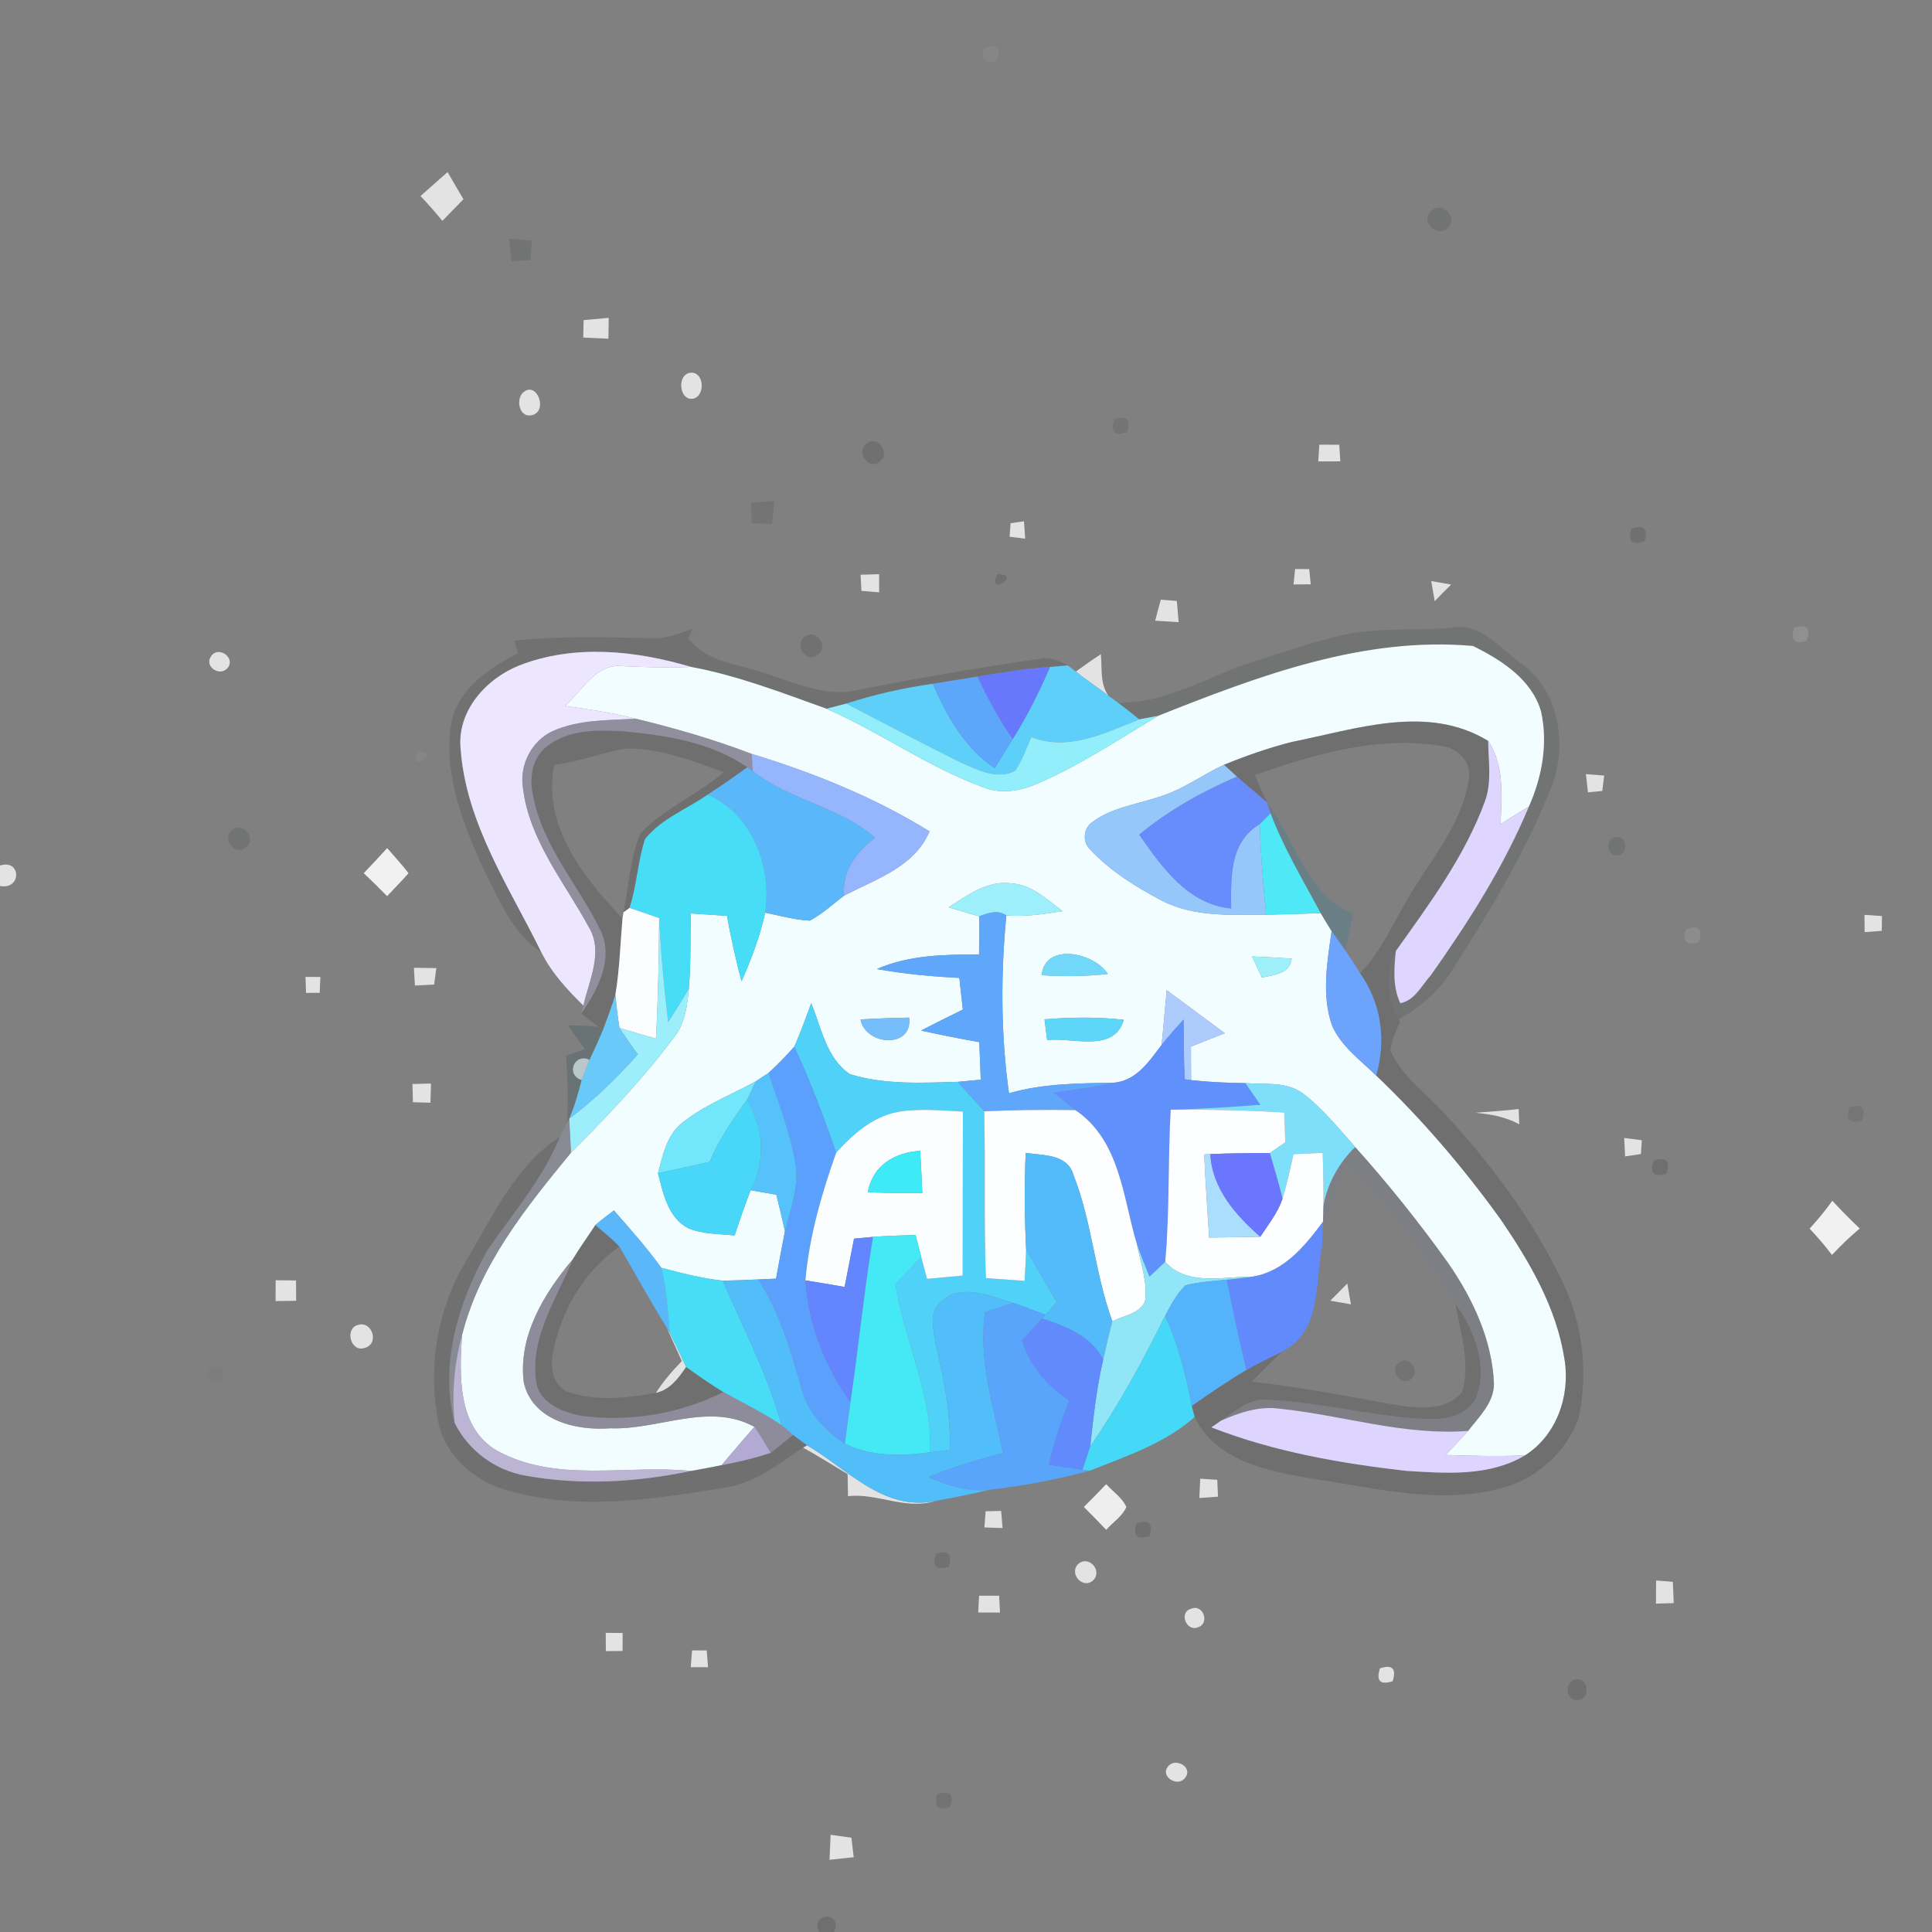 <?xml version="1.0" encoding="UTF-8" ?>
<!DOCTYPE svg PUBLIC "-//W3C//DTD SVG 1.1//EN" "http://www.w3.org/Graphics/SVG/1.1/DTD/svg11.dtd">
<svg width="250pt" height="250pt" viewBox="0 0 250 250" version="1.1" xmlns="http://www.w3.org/2000/svg">
<rect x="0" y="0" width="250" height="250" fill="#808080" stroke="none"/>
<g id="#8a8a8a8c">
<path fill="#8a8a8a" opacity="0.55" d=" M 127.37 6.18 C 129.00 5.65 129.55 6.21 129.03 7.85 C 127.41 8.38 126.86 7.82 127.37 6.18 Z" />
</g>
<g id="#eaeaeaed">
<path fill="#eaeaea" opacity="0.93" d=" M 54.41 25.37 C 55.58 24.34 56.74 23.29 57.92 22.27 C 58.59 23.44 59.29 24.61 59.97 25.78 C 59.06 26.71 58.15 27.64 57.24 28.58 C 56.34 27.48 55.40 26.40 54.41 25.37 Z" />
<path fill="#eaeaea" opacity="0.93" d=" M 75.52 41.42 C 76.60 41.33 77.68 41.23 78.77 41.13 C 78.76 41.81 78.74 43.16 78.73 43.83 C 77.64 43.78 76.56 43.73 75.47 43.68 C 75.48 43.11 75.51 41.99 75.52 41.42 Z" />
<path fill="#eaeaea" opacity="0.93" d=" M 89.13 48.27 C 91.02 47.80 91.39 50.99 89.83 51.56 C 87.98 52.05 87.52 48.75 89.13 48.27 Z" />
<path fill="#eaeaea" opacity="0.93" d=" M 67.55 50.94 C 69.34 49.00 71.02 53.11 68.89 53.71 C 67.30 54.15 66.74 51.95 67.55 50.94 Z" />
<path fill="#eaeaea" opacity="0.93" d=" M 170.72 57.54 C 171.58 57.55 172.44 57.55 173.30 57.55 C 173.33 58.09 173.40 59.16 173.44 59.70 C 172.49 59.70 171.53 59.71 170.58 59.71 C 170.62 59.17 170.68 58.09 170.72 57.54 Z" />
<path fill="#eaeaea" opacity="0.93" d=" M 130.77 67.70 C 131.20 67.64 132.07 67.52 132.50 67.46 C 132.54 68.02 132.62 69.15 132.66 69.71 C 132.15 69.65 131.14 69.52 130.64 69.45 C 130.67 69.01 130.74 68.14 130.77 67.70 Z" />
<path fill="#eaeaea" opacity="0.93" d=" M 167.59 73.63 C 168.04 73.63 168.95 73.64 169.41 73.64 C 169.46 74.13 169.56 75.12 169.61 75.61 C 169.05 75.61 167.94 75.62 167.38 75.63 C 167.43 75.13 167.54 74.13 167.59 73.63 Z" />
<path fill="#eaeaea" opacity="0.93" d=" M 111.36 74.37 C 111.96 74.36 113.16 74.32 113.76 74.30 C 113.76 74.89 113.76 76.06 113.76 76.65 C 113.18 76.60 112.04 76.51 111.47 76.46 C 111.45 75.94 111.39 74.90 111.36 74.37 Z" />
<path fill="#eaeaea" opacity="0.93" d=" M 185.20 75.19 C 185.84 75.30 187.13 75.53 187.78 75.64 C 187.06 76.34 186.35 77.06 185.65 77.79 C 185.53 77.14 185.31 75.84 185.20 75.19 Z" />
<path fill="#eaeaea" opacity="0.93" d=" M 150.21 77.60 C 150.73 77.64 151.76 77.72 152.28 77.76 C 152.36 78.68 152.44 79.59 152.52 80.51 C 151.50 80.45 150.49 80.39 149.48 80.32 C 149.71 79.41 149.96 78.50 150.21 77.60 Z" />
<path fill="#eaeaea" opacity="0.93" d=" M 27.32 84.91 C 28.19 83.54 30.48 85.04 29.50 86.37 C 28.56 87.67 26.34 86.30 27.32 84.91 Z" />
<path fill="#eaeaea" opacity="0.93" d=" M 139.21 86.90 C 140.28 86.13 141.35 85.37 142.45 84.65 C 142.64 86.45 142.30 88.45 143.43 90.02 C 142.04 88.96 140.58 87.99 139.21 86.90 Z" />
<path fill="#eaeaea" opacity="0.93" d=" M 205.22 100.17 C 205.81 100.21 206.99 100.31 207.58 100.36 C 207.52 100.86 207.39 101.85 207.33 102.35 C 206.87 102.40 205.95 102.48 205.48 102.53 C 205.42 101.94 205.29 100.76 205.22 100.17 Z" />
<path fill="#eaeaea" opacity="0.93" d=" M 0.00 112.00 C 2.76 111.11 2.82 115.19 0.00 114.65 L 0.00 112.00 Z" />
<path fill="#eaeaea" opacity="0.93" d=" M 241.26 118.38 C 241.83 118.42 242.96 118.50 243.53 118.54 C 243.52 119.02 243.51 119.97 243.50 120.45 C 242.95 120.49 241.84 120.57 241.28 120.62 C 241.28 120.06 241.27 118.94 241.26 118.38 Z" />
<path fill="#eaeaea" opacity="0.93" d=" M 53.56 125.23 C 54.53 125.24 55.49 125.25 56.46 125.27 C 56.39 125.80 56.25 126.86 56.18 127.40 C 55.35 127.44 54.52 127.48 53.69 127.53 C 53.65 126.96 53.59 125.80 53.56 125.23 Z" />
<path fill="#eaeaea" opacity="0.93" d=" M 39.53 126.41 C 40.01 126.41 40.97 126.41 41.46 126.42 C 41.44 126.93 41.39 127.95 41.37 128.47 C 40.93 128.47 40.05 128.47 39.60 128.48 C 39.58 127.96 39.54 126.92 39.53 126.41 Z" />
<path fill="#eaeaea" opacity="0.93" d=" M 53.37 140.27 C 53.97 140.25 55.17 140.22 55.77 140.21 C 55.75 140.83 55.71 142.07 55.70 142.69 C 55.13 142.67 54.00 142.65 53.43 142.63 C 53.42 142.04 53.39 140.86 53.37 140.27 Z" />
<path fill="#eaeaea" opacity="0.93" d=" M 190.91 143.99 C 192.78 143.85 194.65 143.72 196.52 143.51 C 196.54 144.00 196.57 144.99 196.59 145.49 C 194.84 144.51 192.88 144.18 190.91 143.99 Z" />
<path fill="#eaeaea" opacity="0.93" d=" M 210.17 147.25 C 210.74 147.32 211.88 147.48 212.45 147.55 C 212.42 148.00 212.37 148.88 212.34 149.33 C 211.83 149.41 210.80 149.56 210.29 149.64 C 210.26 149.04 210.20 147.85 210.17 147.25 Z" />
<path fill="#eaeaea" opacity="0.93" d=" M 35.67 165.66 C 36.55 165.67 37.43 165.68 38.31 165.69 C 38.31 166.57 38.32 167.44 38.32 168.32 C 37.43 168.33 36.55 168.34 35.66 168.36 C 35.67 167.46 35.67 166.56 35.67 165.66 Z" />
<path fill="#eaeaea" opacity="0.93" d=" M 172.14 168.31 C 172.88 167.57 173.61 166.83 174.34 166.09 C 174.46 166.76 174.69 168.11 174.81 168.78 C 174.14 168.66 172.81 168.42 172.14 168.31 Z" />
<path fill="#eaeaea" opacity="0.93" d=" M 46.30 171.45 C 48.21 170.85 49.14 173.98 47.13 174.44 C 45.35 174.98 44.59 171.91 46.30 171.45 Z" />
<path fill="#eaeaea" opacity="0.93" d=" M 86.27 171.79 L 86.66 172.46 C 87.40 173.92 88.10 175.40 88.79 176.88 C 87.80 178.33 86.71 179.83 84.88 180.24 C 85.83 178.74 86.99 177.40 88.23 176.12 C 87.57 174.68 86.93 173.23 86.27 171.79 Z" />
<path fill="#eaeaea" opacity="0.93" d=" M 104.43 187.02 C 109.66 190.07 114.35 195.64 121.07 194.22 C 117.19 195.45 113.59 193.18 109.73 193.60 C 109.72 192.89 109.69 191.46 109.68 190.75 C 107.76 189.60 105.86 188.41 103.92 187.32 L 104.43 187.02 Z" />
<path fill="#eaeaea" opacity="0.93" d=" M 155.31 191.34 C 155.86 191.38 156.96 191.45 157.51 191.49 C 157.53 192.03 157.58 193.13 157.61 193.67 C 157.00 193.71 155.79 193.79 155.19 193.84 C 155.22 193.21 155.28 191.97 155.31 191.34 Z" />
<path fill="#eaeaea" opacity="0.93" d=" M 127.54 195.56 C 128.04 195.54 129.05 195.52 129.55 195.51 C 129.60 196.06 129.69 197.17 129.73 197.73 C 129.14 197.71 127.96 197.67 127.38 197.65 C 127.42 197.13 127.50 196.08 127.54 195.56 Z" />
<path fill="#eaeaea" opacity="0.93" d=" M 139.49 202.41 C 140.80 201.16 142.71 203.19 141.48 204.47 C 140.17 205.73 138.28 203.66 139.49 202.41 Z" />
<path fill="#eaeaea" opacity="0.93" d=" M 214.30 204.51 C 214.84 204.55 215.93 204.65 216.47 204.69 C 216.50 205.61 216.54 206.52 216.58 207.44 C 216.00 207.46 214.85 207.49 214.28 207.51 C 214.28 206.51 214.29 205.51 214.30 204.51 Z" />
<path fill="#eaeaea" opacity="0.93" d=" M 126.69 206.49 C 127.56 206.49 128.42 206.49 129.29 206.49 C 129.32 207.03 129.37 208.12 129.40 208.66 C 128.46 208.66 127.52 208.66 126.58 208.66 C 126.61 208.12 126.66 207.03 126.69 206.49 Z" />
<path fill="#eaeaea" opacity="0.93" d=" M 154.14 208.17 C 155.69 207.51 156.59 210.08 155.02 210.57 C 153.50 211.20 152.49 208.59 154.14 208.17 Z" />
<path fill="#eaeaea" opacity="0.93" d=" M 78.38 211.29 C 78.93 211.29 80.02 211.30 80.57 211.31 C 80.57 211.89 80.57 213.05 80.56 213.63 C 80.02 213.64 78.94 213.65 78.40 213.66 C 78.40 213.07 78.38 211.88 78.38 211.29 Z" />
<path fill="#eaeaea" opacity="0.93" d=" M 89.55 213.56 C 90.02 213.57 90.97 213.57 91.45 213.57 C 91.49 214.11 91.57 215.19 91.62 215.73 C 91.06 215.73 89.94 215.73 89.38 215.73 C 89.42 215.19 89.51 214.10 89.55 213.56 Z" />
<path fill="#eaeaea" opacity="0.93" d=" M 178.57 215.88 C 180.17 215.36 180.72 215.92 180.21 217.55 C 178.59 218.07 178.04 217.51 178.57 215.88 Z" />
<path fill="#eaeaea" opacity="0.93" d=" M 151.15 228.57 C 152.07 227.38 154.44 228.66 153.36 230.04 C 152.45 231.34 150.05 229.91 151.15 228.57 Z" />
<path fill="#eaeaea" opacity="0.93" d=" M 107.48 237.42 C 108.38 237.54 109.27 237.67 110.17 237.80 C 110.27 238.64 110.37 239.48 110.47 240.32 C 109.42 240.43 108.38 240.55 107.34 240.66 C 107.38 239.57 107.43 238.49 107.48 237.42 Z" />
</g>
<g id="#5e636364">
<path fill="#5e6363" opacity="0.39" d=" M 185.18 27.34 C 186.49 25.88 188.82 28.13 187.36 29.46 C 186.04 30.89 183.69 28.69 185.18 27.34 Z" />
<path fill="#5e6363" opacity="0.39" d=" M 65.89 30.87 C 66.62 30.94 68.08 31.09 68.81 31.16 C 68.78 31.79 68.70 33.04 68.66 33.66 C 68.04 33.70 66.81 33.77 66.20 33.80 C 66.12 33.07 65.97 31.60 65.89 30.87 Z" />
<path fill="#5e6363" opacity="0.39" d=" M 187.74 81.24 C 191.58 80.46 194.20 83.99 197.00 85.97 C 201.81 89.56 202.81 96.30 200.82 101.68 C 197.47 110.18 192.70 118.03 187.81 125.71 C 186.14 128.34 183.70 130.38 181.01 131.92 C 179.40 129.20 179.26 125.91 180.62 123.06 C 180.39 125.31 180.20 127.70 181.20 129.81 C 183.07 129.47 183.98 127.48 185.16 126.18 C 190.02 119.31 194.59 112.15 197.84 104.36 C 199.54 100.53 200.33 96.21 199.41 92.07 C 198.21 87.90 194.26 85.40 190.60 83.59 C 176.44 82.32 162.82 87.48 149.89 92.62 C 149.27 92.74 148.03 92.97 147.41 93.09 C 146.52 92.35 145.61 91.63 144.69 90.94 C 151.11 91.01 156.56 87.34 162.50 85.52 C 165.98 84.43 169.44 83.21 172.99 82.35 C 177.81 81.10 182.83 81.64 187.74 81.24 Z" />
<path fill="#5e6363" opacity="0.39" d=" M 30.11 107.36 C 31.55 106.24 33.30 108.69 31.76 109.68 C 30.31 110.86 28.58 108.35 30.11 107.36 Z" />
<path fill="#5e6363" opacity="0.39" d=" M 209.21 108.32 C 210.69 108.27 210.68 110.74 209.21 110.69 C 207.75 110.73 207.75 108.28 209.21 108.32 Z" />
</g>
<g id="#61616162">
<path fill="#616161" opacity="0.38" d=" M 144.19 54.26 C 145.82 53.74 146.37 54.29 145.85 55.92 C 144.22 56.44 143.66 55.89 144.19 54.26 Z" />
</g>
<g id="#2c2c2c2d">
<path fill="#2c2c2c" opacity="0.18" d=" M 112.17 57.38 C 113.63 56.21 115.27 58.75 113.80 59.75 C 112.34 60.92 110.68 58.37 112.17 57.38 Z" />
</g>
<g id="#62626263">
<path fill="#626262" opacity="0.39" d=" M 97.17 65.07 C 97.93 64.99 99.45 64.85 100.21 64.78 C 100.13 65.53 99.97 67.05 99.89 67.80 C 99.24 67.78 97.95 67.73 97.30 67.70 C 97.27 67.04 97.20 65.73 97.17 65.07 Z" />
</g>
<g id="#4949494b">
<path fill="#494949" opacity="0.29" d=" M 211.12 68.41 C 212.74 67.89 213.29 68.44 212.78 70.06 C 211.14 70.59 210.59 70.03 211.12 68.41 Z" />
</g>
<g id="#4949494a">
<path fill="#494949" opacity="0.29" d=" M 129.08 74.27 C 132.43 74.42 127.52 77.24 129.08 74.27 Z" />
</g>
<g id="#5758595a">
<path fill="#575859" opacity="0.35" d=" M 84.05 82.58 C 86.01 82.72 87.85 82.03 89.64 81.32 C 89.49 81.66 89.18 82.33 89.03 82.67 L 89.60 83.18 C 91.91 85.73 95.51 85.92 98.56 86.99 C 102.52 88.13 106.48 90.25 110.71 89.34 C 118.54 87.79 126.40 86.41 134.31 85.29 C 135.69 84.92 136.99 85.45 138.18 86.11 C 137.60 86.16 136.44 86.25 135.86 86.30 C 132.71 86.51 129.59 87.02 126.48 87.55 C 124.56 87.87 122.63 88.17 120.70 88.48 C 116.91 89.02 113.17 89.86 109.52 91.04 C 108.88 91.21 107.59 91.55 106.95 91.71 C 101.20 89.65 95.46 87.42 89.43 86.30 C 82.26 84.17 74.37 83.33 67.24 86.09 C 62.89 87.81 59.08 92.03 59.61 96.97 C 60.32 106.58 65.89 114.76 70.02 123.17 C 66.38 120.86 64.73 116.69 62.83 113.02 C 59.99 106.82 57.15 99.99 58.50 93.04 C 59.61 88.85 63.48 86.40 67.07 84.49 C 66.93 84.10 66.66 83.31 66.52 82.91 C 72.34 82.28 78.20 82.43 84.05 82.58 Z" />
</g>
<g id="#7e7e7e80">
<path fill="#7e7e7e" opacity="0.50" d=" M 89.64 81.32 L 90.35 81.77 C 90.16 82.13 89.79 82.83 89.60 83.18 L 89.03 82.67 C 89.18 82.33 89.49 81.66 89.64 81.32 Z" />
</g>
<g id="#9a9a9a9c">
<path fill="#9a9a9a" opacity="0.61" d=" M 232.17 81.23 C 233.79 80.71 234.34 81.26 233.82 82.90 C 232.20 83.43 231.64 82.87 232.17 81.23 Z" />
</g>
<g id="#2d2d2d2e">
<path fill="#2d2d2d" opacity="0.18" d=" M 104.17 82.40 C 105.62 81.23 107.31 83.75 105.80 84.74 C 104.35 85.91 102.66 83.39 104.17 82.40 Z" />
</g>
<g id="#f2fdffff">
<path fill="#f2fdff" opacity="1.00" d=" M 149.89 92.62 C 162.82 87.48 176.44 82.32 190.60 83.59 C 194.26 85.40 198.21 87.90 199.41 92.07 C 200.33 96.21 199.54 100.53 197.84 104.36 C 196.61 105.11 195.39 105.87 194.17 106.64 C 194.31 103.00 194.69 99.06 192.57 95.87 C 184.67 91.06 175.47 94.36 167.18 96.00 C 164.18 96.76 161.25 97.79 158.38 98.96 C 155.51 100.29 152.93 102.27 149.86 103.15 C 146.97 104.12 143.77 104.51 141.30 106.41 C 140.19 107.17 140.04 108.98 141.04 109.90 C 143.66 112.72 147.00 114.79 150.40 116.57 C 154.53 118.69 159.32 118.37 163.83 118.37 C 166.19 118.32 168.55 118.24 170.90 118.16 C 171.36 118.94 171.82 119.71 172.31 120.48 C 171.74 124.50 170.99 128.76 172.37 132.71 C 173.55 135.39 176.02 137.17 178.07 139.17 C 184.03 144.85 189.41 151.15 194.22 157.84 C 197.96 163.32 201.44 169.28 202.45 175.93 C 203.21 180.59 201.43 185.74 197.34 188.32 C 193.92 188.48 190.50 188.38 187.08 188.27 C 188.05 187.24 189.02 186.21 189.97 185.16 C 191.36 183.36 193.29 181.54 193.32 179.10 C 193.10 173.41 190.59 168.08 187.40 163.45 C 183.66 158.23 179.66 153.21 175.36 148.43 C 173.22 146.03 171.19 143.47 168.62 141.51 C 166.49 139.91 163.64 140.35 161.15 140.16 C 158.80 140.12 156.46 140.03 154.13 139.77 C 154.11 138.33 154.11 136.88 154.11 135.43 C 155.57 134.86 157.03 134.28 158.50 133.70 C 155.99 131.84 153.48 129.98 150.97 128.13 C 150.74 130.49 150.56 132.85 150.31 135.21 C 148.73 137.31 147.06 139.83 144.19 140.10 C 139.62 140.19 134.99 140.18 130.56 141.47 C 129.50 133.85 129.48 126.11 130.22 118.46 C 132.67 118.66 135.10 118.27 137.51 117.90 C 135.49 116.41 133.49 114.45 130.84 114.30 C 127.78 113.90 125.19 115.85 122.76 117.40 C 124.07 117.80 125.39 118.21 126.72 118.57 C 126.71 120.22 126.70 121.86 126.69 123.51 C 122.22 123.51 117.64 123.57 113.47 125.39 C 116.99 126.03 120.56 126.36 124.14 126.54 C 124.29 127.90 124.44 129.27 124.59 130.64 C 122.77 131.52 120.97 132.44 119.18 133.35 C 121.68 133.91 124.19 134.40 126.72 134.85 C 126.78 136.47 126.84 138.09 126.91 139.71 C 126.16 139.78 124.67 139.92 123.93 139.99 C 119.28 140.12 114.45 140.39 109.97 138.99 C 106.94 136.96 106.28 132.98 104.97 129.81 C 104.28 131.71 103.59 133.60 102.78 135.44 C 101.73 136.63 100.62 137.77 99.45 138.84 C 99.03 139.12 98.19 139.66 97.77 139.94 C 94.59 141.69 91.12 143.00 88.27 145.30 C 86.28 146.87 85.77 149.49 85.14 151.81 C 85.82 154.40 86.42 157.55 89.04 158.92 C 90.93 159.72 93.04 159.65 95.06 159.87 C 95.71 157.90 96.39 155.95 97.13 154.01 C 98.24 154.21 99.35 154.40 100.46 154.60 C 100.84 156.17 101.23 157.74 101.57 159.33 C 101.17 161.37 100.79 163.41 100.42 165.46 C 99.84 165.49 98.69 165.54 98.11 165.56 C 96.58 165.63 95.06 165.69 93.53 165.72 C 90.83 165.43 88.19 164.74 85.57 164.05 C 83.70 161.44 81.54 159.05 79.44 156.63 C 78.62 157.25 77.81 157.86 77.03 158.53 C 76.07 160.01 75.02 161.44 74.11 162.96 C 70.39 167.37 67.01 172.92 67.78 178.91 C 68.91 183.85 74.61 185.16 78.98 184.82 C 85.20 185.07 91.70 181.40 97.62 184.63 C 96.20 186.27 94.78 187.91 93.38 189.57 C 93.83 189.48 94.73 189.31 95.18 189.22 C 93.26 189.62 91.34 190.01 89.42 190.34 C 81.10 189.49 71.99 191.95 64.32 187.72 C 59.16 184.73 59.45 177.96 59.78 172.80 C 62.06 163.69 68.05 156.26 73.89 149.16 C 78.58 144.44 83.21 139.61 87.19 134.26 C 88.65 132.48 88.93 130.15 89.13 127.95 C 89.42 124.71 89.32 121.45 89.39 118.20 C 90.95 118.30 92.51 118.41 94.07 118.51 C 94.59 121.36 95.21 124.19 95.95 126.99 C 97.23 124.12 98.33 121.16 99.02 118.10 C 100.93 118.49 102.83 119.03 104.79 119.13 C 106.42 118.28 107.76 116.99 109.23 115.90 C 113.32 113.74 118.32 112.22 120.28 107.58 C 113.13 103.16 105.31 100.01 97.29 97.56 C 92.40 95.69 87.36 94.23 82.27 93.00 C 79.25 92.25 76.17 91.76 73.09 91.35 C 75.30 89.46 77.06 85.88 80.39 86.19 C 83.40 86.34 86.41 86.41 89.43 86.30 C 95.46 87.42 101.20 89.65 106.95 91.71 C 113.85 94.74 120.05 99.22 127.14 101.84 C 129.46 102.79 132.03 102.38 134.26 101.39 C 139.77 99.03 144.75 95.66 149.89 92.62 M 134.79 126.19 C 137.64 126.38 140.51 126.34 143.35 126.03 C 141.56 123.22 135.22 121.92 134.79 126.19 M 162.01 123.76 C 162.33 124.45 162.97 125.81 163.29 126.50 C 164.88 126.12 166.88 126.07 167.15 124.04 C 165.44 123.92 163.73 123.84 162.01 123.76 M 111.35 131.91 C 111.98 135.32 118.15 135.75 117.64 131.68 C 115.54 131.71 113.45 131.80 111.35 131.91 M 135.16 131.90 C 135.25 132.57 135.42 133.91 135.50 134.59 C 138.83 134.20 144.15 136.29 145.42 131.96 C 142.01 131.58 138.58 131.62 135.16 131.90 Z" />
</g>
<g id="#ece7ffff">
<path fill="#ece7ff" opacity="1.00" d=" M 67.24 86.09 C 74.37 83.33 82.26 84.17 89.43 86.30 C 86.41 86.41 83.40 86.34 80.39 86.19 C 77.06 85.88 75.30 89.46 73.09 91.35 C 76.17 91.76 79.25 92.25 82.27 93.00 C 78.68 93.22 74.90 93.09 71.55 94.59 C 68.79 95.84 67.19 98.99 67.67 101.97 C 68.49 108.76 73.03 114.14 76.18 119.95 C 78.13 123.16 76.22 126.85 75.49 130.12 C 73.38 128.06 71.34 125.84 70.02 123.17 C 65.89 114.76 60.32 106.58 59.61 96.97 C 59.08 92.03 62.89 87.81 67.24 86.09 Z" />
</g>
<g id="#5dcff8ff">
<path fill="#5dcff8" opacity="1.00" d=" M 135.86 86.30 C 136.44 86.25 137.60 86.16 138.18 86.11 C 138.43 86.31 138.95 86.70 139.21 86.90 C 140.58 87.99 142.04 88.96 143.43 90.02 C 143.74 90.25 144.37 90.71 144.69 90.94 C 145.61 91.63 146.52 92.35 147.41 93.09 C 142.95 94.86 138.32 97.23 133.45 95.39 C 132.82 96.86 132.25 98.37 131.38 99.72 C 129.07 100.97 126.49 99.60 124.33 98.67 C 119.37 96.18 114.43 93.63 109.52 91.04 C 113.17 89.86 116.91 89.02 120.70 88.48 C 122.51 92.67 124.82 96.79 128.71 99.40 C 129.49 98.15 130.27 96.90 131.04 95.64 C 132.90 92.66 134.49 89.53 135.86 86.30 Z" />
</g>
<g id="#6778fcff">
<path fill="#6778fc" opacity="1.00" d=" M 126.48 87.55 C 129.59 87.02 132.71 86.51 135.86 86.30 C 134.49 89.53 132.90 92.66 131.04 95.64 C 129.27 93.09 127.78 90.37 126.48 87.55 Z" />
</g>
<g id="#5ca7faff">
<path fill="#5ca7fa" opacity="1.00" d=" M 120.70 88.48 C 122.63 88.17 124.56 87.87 126.48 87.55 C 127.78 90.37 129.27 93.09 131.04 95.64 C 130.27 96.90 129.49 98.15 128.71 99.40 C 124.82 96.79 122.51 92.67 120.70 88.48 Z" />
</g>
<g id="#92eefaff">
<path fill="#92eefa" opacity="1.00" d=" M 106.95 91.71 C 107.59 91.55 108.88 91.21 109.52 91.04 C 114.43 93.63 119.37 96.18 124.33 98.67 C 126.49 99.60 129.07 100.97 131.38 99.72 C 132.25 98.37 132.82 96.86 133.45 95.39 C 138.32 97.23 142.95 94.86 147.41 93.09 C 148.03 92.97 149.27 92.74 149.89 92.62 C 144.75 95.66 139.77 99.03 134.26 101.39 C 132.03 102.38 129.46 102.79 127.14 101.84 C 120.05 99.22 113.85 94.74 106.95 91.71 Z" />
</g>
<g id="#9a97acac">
<path fill="#9a97ac" opacity="0.67" d=" M 71.55 94.59 C 74.90 93.09 78.68 93.22 82.27 93.00 C 87.36 94.23 92.40 95.69 97.29 97.56 C 97.32 98.11 97.37 99.22 97.40 99.77 L 96.71 99.29 C 92.13 96.10 86.45 95.21 81.03 94.66 C 77.54 94.43 73.56 94.30 70.69 96.65 C 68.85 98.10 68.48 100.65 68.96 102.83 C 70.14 109.46 74.89 114.55 77.74 120.45 C 79.47 124.15 77.30 128.11 75.22 131.16 L 75.49 130.12 C 76.22 126.85 78.13 123.16 76.18 119.95 C 73.03 114.14 68.49 108.76 67.67 101.97 C 67.19 98.99 68.79 95.84 71.55 94.59 Z" />
</g>
<g id="#48484a4a">
<path fill="#48484a" opacity="0.29" d=" M 167.18 96.00 C 175.47 94.36 184.67 91.06 192.57 95.87 C 192.59 98.44 193.06 101.12 192.18 103.61 C 189.58 110.76 185.00 116.92 180.62 123.06 C 179.26 125.91 179.40 129.20 181.01 131.92 L 181.15 132.24 C 180.65 133.41 180.10 134.58 179.90 135.85 C 181.31 139.25 184.49 141.41 186.89 144.07 C 192.91 150.54 198.27 157.74 202.11 165.73 C 204.81 171.17 205.53 177.52 204.29 183.44 C 202.68 188.04 198.54 191.65 193.79 192.69 C 186.06 194.63 178.11 192.58 170.42 191.44 C 164.55 190.45 157.51 189.32 154.58 183.36 C 154.49 183.00 154.31 182.28 154.21 181.92 C 156.53 180.31 158.85 178.71 161.28 177.27 C 162.81 176.41 164.40 175.65 165.96 174.86 C 164.59 176.12 163.28 177.45 161.98 178.78 C 168.17 179.48 174.28 180.67 180.41 181.76 C 183.35 182.22 187.10 182.72 189.22 180.09 C 190.29 176.35 188.98 172.42 188.34 168.71 C 190.75 172.13 192.56 176.54 191.06 180.70 C 189.90 183.43 186.60 183.75 184.03 183.60 C 177.30 183.21 170.72 181.42 163.98 181.12 C 161.64 180.91 159.83 182.65 158.01 183.83 C 157.70 184.05 157.07 184.49 156.75 184.70 C 164.81 187.85 173.40 189.35 181.96 190.33 C 187.13 190.65 192.71 191.09 197.34 188.32 C 201.43 185.74 203.21 180.59 202.45 175.93 C 201.44 169.28 197.96 163.32 194.22 157.84 C 189.41 151.15 184.03 144.85 178.07 139.17 C 179.40 134.59 178.75 129.84 175.99 125.93 C 179.21 122.60 180.80 118.16 183.35 114.37 C 186.03 110.14 189.29 105.99 190.05 100.90 C 190.51 98.71 188.68 96.78 186.58 96.54 C 178.32 95.14 170.10 97.61 162.36 100.27 C 162.89 101.48 163.41 102.69 163.98 103.88 C 162.69 102.74 161.35 101.65 160.07 100.50 C 159.65 100.12 158.81 99.35 158.38 98.96 C 161.25 97.79 164.18 96.76 167.18 96.00 Z" />
<path fill="#48484a" opacity="0.29" d=" M 70.69 96.65 C 73.56 94.30 77.54 94.43 81.03 94.66 C 86.45 95.21 92.13 96.10 96.71 99.29 C 95.02 100.48 93.35 101.69 91.61 102.80 C 88.90 104.71 85.57 105.93 83.47 108.57 C 82.52 111.48 82.41 114.58 81.46 117.49 L 80.68 118.05 C 81.37 114.65 81.53 111.08 82.86 107.85 C 85.96 104.59 90.28 102.82 93.69 99.91 C 89.61 98.46 85.42 96.80 81.02 96.86 C 77.88 97.38 74.89 98.60 71.72 98.97 C 70.12 106.76 75.50 113.57 80.55 118.84 C 80.26 122.15 80.18 125.49 79.62 128.77 C 79.15 130.23 78.63 131.68 78.08 133.12 L 77.51 132.89 C 76.72 132.35 75.97 131.75 75.22 131.16 C 77.30 128.11 79.47 124.15 77.74 120.45 C 74.89 114.55 70.14 109.46 68.96 102.83 C 68.48 100.65 68.85 98.10 70.69 96.65 Z" />
</g>
<g id="#ded6fefe">
<path fill="#ded6fe" opacity="1.00" d=" M 192.57 95.87 C 194.69 99.06 194.31 103.00 194.17 106.64 C 195.39 105.87 196.61 105.11 197.84 104.36 C 194.59 112.15 190.02 119.31 185.16 126.18 C 183.98 127.48 183.07 129.47 181.20 129.81 C 180.20 127.70 180.39 125.31 180.62 123.06 C 185.00 116.92 189.58 110.76 192.18 103.61 C 193.06 101.12 192.59 98.44 192.57 95.87 Z" />
</g>
<g id="#8b8b8b8d">
<path fill="#8b8b8b" opacity="0.55" d=" M 54.06 97.21 C 57.47 97.32 52.51 100.20 54.06 97.21 Z" />
</g>
<g id="#95b6fdff">
<path fill="#95b6fd" opacity="1.00" d=" M 97.29 97.56 C 105.31 100.01 113.13 103.16 120.28 107.58 C 118.32 112.22 113.32 113.74 109.23 115.90 C 108.91 112.66 110.82 110.27 113.22 108.41 C 108.60 104.33 102.15 103.58 97.40 99.77 C 97.37 99.22 97.32 98.11 97.29 97.56 Z" />
</g>
<g id="#95c7fbff">
<path fill="#95c7fb" opacity="1.00" d=" M 149.86 103.15 C 152.93 102.27 155.51 100.29 158.38 98.96 C 158.81 99.35 159.65 100.12 160.07 100.50 C 155.54 102.44 151.22 104.86 147.42 108.01 C 150.37 112.22 153.72 117.02 159.31 117.55 C 159.27 113.56 159.08 108.97 163.01 106.64 C 163.11 110.56 163.48 114.46 163.83 118.37 C 159.32 118.37 154.53 118.69 150.40 116.57 C 147.00 114.79 143.66 112.72 141.04 109.90 C 140.04 108.98 140.19 107.17 141.30 106.41 C 143.77 104.51 146.97 104.12 149.86 103.15 Z" />
</g>
<g id="#5ab7f9ff">
<path fill="#5ab7f9" opacity="1.00" d=" M 91.61 102.80 C 93.35 101.69 95.02 100.48 96.71 99.29 L 97.40 99.77 C 102.15 103.58 108.60 104.33 113.22 108.41 C 110.82 110.27 108.91 112.66 109.23 115.90 C 107.76 116.99 106.42 118.28 104.79 119.13 C 102.83 119.03 100.93 118.49 99.02 118.10 C 99.90 112.10 97.37 105.43 91.61 102.80 Z" />
<path fill="#5ab7f9" opacity="1.00" d=" M 77.03 158.53 C 77.81 157.86 78.62 157.25 79.44 156.63 C 81.54 159.05 83.70 161.44 85.57 164.05 C 86.25 166.81 86.41 169.65 86.66 172.46 L 86.27 171.79 C 84.13 168.35 82.20 164.79 80.14 161.30 C 79.18 160.29 78.10 159.41 77.03 158.53 Z" />
</g>
<g id="#698cfdff">
<path fill="#698cfd" opacity="1.00" d=" M 147.42 108.01 C 151.22 104.86 155.54 102.44 160.07 100.50 C 161.35 101.65 162.69 102.74 163.98 103.88 C 164.08 104.22 164.30 104.90 164.41 105.24 C 164.06 105.59 163.36 106.29 163.01 106.64 C 159.08 108.97 159.27 113.56 159.31 117.55 C 153.72 117.02 150.37 112.22 147.42 108.01 Z" />
</g>
<g id="#47ddf7ff">
<path fill="#47ddf7" opacity="1.00" d=" M 83.47 108.57 C 85.57 105.93 88.90 104.71 91.61 102.80 C 97.37 105.43 99.90 112.10 99.02 118.10 C 98.33 121.16 97.23 124.12 95.95 126.99 C 95.21 124.19 94.59 121.36 94.07 118.51 C 92.51 118.41 90.95 118.30 89.39 118.20 C 89.32 121.45 89.42 124.71 89.13 127.95 C 88.29 129.42 87.37 130.84 86.46 132.26 C 85.93 127.79 85.51 123.30 85.30 118.81 C 84.02 118.35 82.74 117.92 81.46 117.49 C 82.41 114.58 82.52 111.48 83.47 108.57 Z" />
</g>
<g id="#597e8c90">
<path fill="#597e8c" opacity="0.56" d=" M 163.98 103.88 C 167.65 108.70 169.01 115.79 175.13 118.24 C 174.76 119.82 174.41 121.40 174.08 122.98 C 173.49 122.15 172.90 121.32 172.31 120.48 C 171.82 119.71 171.36 118.94 170.90 118.16 C 168.62 113.91 166.11 109.76 164.41 105.24 C 164.30 104.90 164.08 104.22 163.98 103.88 Z" />
</g>
<g id="#4ee8f6ff">
<path fill="#4ee8f6" opacity="1.00" d=" M 163.01 106.64 C 163.36 106.29 164.06 105.59 164.41 105.24 C 166.11 109.76 168.62 113.91 170.90 118.16 C 168.55 118.24 166.19 118.32 163.83 118.37 C 163.48 114.46 163.11 110.56 163.01 106.64 Z" />
</g>
<g id="#f4f4f4f7">
<path fill="#f4f4f4" opacity="0.97" d=" M 47.07 112.99 C 48.09 111.92 49.10 110.84 50.10 109.74 C 51.02 110.82 52.00 111.86 52.86 112.99 C 51.98 114.02 51.01 114.97 50.09 115.96 C 49.10 114.95 48.09 113.96 47.07 112.99 Z" />
<path fill="#f4f4f4" opacity="0.97" d=" M 234.16 158.99 C 235.20 157.84 236.20 156.65 237.10 155.38 C 238.24 156.61 239.43 157.81 240.65 158.97 C 239.38 160.03 238.18 161.18 237.06 162.39 C 236.16 161.20 235.19 160.07 234.16 158.99 Z" />
</g>
<g id="#9ceffbff">
<path fill="#9ceffb" opacity="1.00" d=" M 122.76 117.40 C 125.19 115.85 127.78 113.90 130.84 114.30 C 133.49 114.45 135.49 116.41 137.51 117.90 C 135.10 118.27 132.67 118.66 130.22 118.46 C 129.10 117.68 127.85 118.16 126.72 118.57 C 125.39 118.21 124.07 117.80 122.76 117.40 Z" />
</g>
<g id="#5ea7fbff">
<path fill="#5ea7fb" opacity="1.00" d=" M 126.72 118.57 C 127.85 118.16 129.10 117.68 130.22 118.46 C 129.48 126.11 129.50 133.85 130.56 141.47 C 134.99 140.18 139.62 140.19 144.19 140.10 C 141.61 140.67 139.00 141.04 136.38 141.39 C 137.31 142.13 138.25 142.88 139.16 143.65 C 135.23 143.58 131.29 143.64 127.35 143.80 C 126.20 142.54 125.06 141.27 123.93 139.99 C 124.67 139.92 126.16 139.78 126.91 139.71 C 126.84 138.09 126.78 136.47 126.72 134.85 C 124.19 134.40 121.68 133.91 119.18 133.35 C 120.97 132.44 122.77 131.52 124.59 130.64 C 124.44 129.27 124.29 127.90 124.14 126.54 C 120.56 126.36 116.99 126.03 113.47 125.39 C 117.64 123.57 122.22 123.51 126.69 123.51 C 126.70 121.86 126.71 120.22 126.72 118.57 Z" />
</g>
<g id="#fbfdfefe">
<path fill="#fbfdfe" opacity="1.00" d=" M 80.55 118.84 L 80.68 118.05 L 81.46 117.49 C 82.74 117.92 84.02 118.35 85.30 118.81 C 85.25 124.00 85.17 129.20 84.88 134.39 C 83.30 133.95 81.73 133.49 80.16 133.02 C 79.94 131.61 79.76 130.19 79.62 128.77 C 80.18 125.49 80.26 122.15 80.55 118.84 Z" />
</g>
<g id="#9deefbff">
<path fill="#9deefb" opacity="1.00" d=" M 85.30 118.81 C 85.51 123.30 85.93 127.79 86.46 132.26 C 87.37 130.84 88.29 129.42 89.13 127.95 C 88.93 130.15 88.65 132.48 87.19 134.26 C 83.21 139.61 78.58 144.44 73.89 149.16 C 73.81 147.68 73.74 146.21 73.66 144.74 C 76.93 142.33 79.82 139.46 82.53 136.44 C 81.72 135.32 80.91 134.19 80.16 133.02 C 81.73 133.49 83.30 133.95 84.88 134.39 C 85.17 129.20 85.25 124.00 85.30 118.81 Z" />
</g>
<g id="#95959597">
<path fill="#959595" opacity="0.59" d=" M 218.18 120.22 C 219.80 119.68 220.36 120.24 219.84 121.88 C 218.21 122.41 217.66 121.85 218.18 120.22 Z" />
</g>
<g id="#6ca3fcff">
<path fill="#6ca3fc" opacity="1.00" d=" M 172.31 120.48 C 172.90 121.32 173.49 122.15 174.08 122.98 C 174.75 123.95 175.39 124.93 175.99 125.93 C 178.75 129.84 179.40 134.59 178.07 139.17 C 176.02 137.17 173.55 135.39 172.37 132.71 C 170.99 128.76 171.74 124.50 172.31 120.48 Z" />
</g>
<g id="#71d8f9ff">
<path fill="#71d8f9" opacity="1.00" d=" M 134.79 126.19 C 135.22 121.92 141.56 123.22 143.35 126.03 C 140.51 126.34 137.64 126.38 134.79 126.19 Z" />
</g>
<g id="#9deffaff">
<path fill="#9deffa" opacity="1.00" d=" M 162.01 123.76 C 163.73 123.84 165.44 123.92 167.15 124.04 C 166.88 126.07 164.88 126.12 163.29 126.50 C 162.97 125.81 162.33 124.45 162.01 123.76 Z" />
</g>
<g id="#adccfdff">
<path fill="#adccfd" opacity="1.00" d=" M 150.97 128.13 C 153.48 129.98 155.99 131.84 158.50 133.70 C 157.03 134.28 155.57 134.86 154.11 135.43 C 154.11 136.88 154.11 138.33 154.13 139.77 L 153.29 139.65 C 153.18 137.08 153.19 134.50 153.15 131.93 C 152.18 133.00 151.22 134.08 150.31 135.21 C 150.56 132.85 150.74 130.49 150.97 128.13 Z" />
</g>
<g id="#69c9f8fe">
<path fill="#69c9f8" opacity="1.00" d=" M 78.08 133.12 C 78.63 131.68 79.15 130.23 79.62 128.77 C 79.76 130.19 79.94 131.61 80.16 133.02 C 80.91 134.19 81.72 135.32 82.53 136.44 C 79.82 139.46 76.93 142.33 73.66 144.74 C 74.36 143.13 74.81 141.44 75.26 139.75 C 75.51 139.10 76.02 137.80 76.28 137.15 C 76.90 135.82 77.52 134.48 78.08 133.12 Z" />
</g>
<g id="#4fd1f8ff">
<path fill="#4fd1f8" opacity="1.00" d=" M 102.78 135.44 C 103.59 133.60 104.28 131.71 104.97 129.81 C 106.28 132.98 106.94 136.96 109.97 138.99 C 114.45 140.39 119.28 140.12 123.93 139.99 C 125.06 141.27 126.20 142.54 127.35 143.80 C 127.55 150.99 127.29 158.19 127.58 165.39 C 129.25 165.50 130.91 165.62 132.58 165.74 C 132.66 164.39 132.73 163.04 132.78 161.70 C 134.10 163.98 135.46 166.23 136.74 168.53 C 136.37 168.93 135.65 169.73 135.29 170.13 C 133.90 169.61 132.51 169.09 131.12 168.60 C 128.13 167.74 124.21 165.89 121.63 168.60 C 120.14 169.95 120.83 172.14 121.06 173.85 C 122.12 178.36 123.03 182.93 122.92 187.59 C 122.28 187.67 120.99 187.84 120.35 187.92 C 120.67 180.36 117.00 173.50 115.86 166.16 C 116.98 164.99 118.09 163.82 119.21 162.66 C 119.40 163.36 119.77 164.77 119.96 165.48 C 121.49 165.34 123.03 165.20 124.57 165.06 C 124.59 157.99 124.57 150.91 124.60 143.84 C 121.76 143.70 118.89 143.39 116.07 143.90 C 112.87 144.55 110.32 146.80 108.20 149.16 C 106.59 144.51 104.86 139.90 102.78 135.44 Z" />
</g>
<g id="#76befbff">
<path fill="#76befb" opacity="1.00" d=" M 111.35 131.91 C 113.45 131.80 115.54 131.71 117.64 131.68 C 118.15 135.75 111.98 135.32 111.35 131.91 Z" />
</g>
<g id="#5dd6f9ff">
<path fill="#5dd6f9" opacity="1.00" d=" M 135.16 131.90 C 138.58 131.62 142.01 131.58 145.42 131.96 C 144.15 136.29 138.83 134.20 135.50 134.59 C 135.42 133.91 135.25 132.57 135.16 131.90 Z" />
</g>
<g id="#6090fcff">
<path fill="#6090fc" opacity="1.00" d=" M 150.31 135.21 C 151.22 134.08 152.18 133.00 153.15 131.93 C 153.19 134.50 153.18 137.08 153.29 139.65 L 154.13 139.77 C 156.46 140.03 158.80 140.12 161.15 140.16 C 161.79 141.08 162.44 142.01 163.08 142.95 C 159.23 143.26 155.36 143.49 151.49 143.60 C 151.11 150.16 151.37 156.74 150.78 163.29 C 150.10 163.93 149.42 164.56 148.74 165.20 C 148.17 163.80 147.61 162.41 147.11 160.99 C 145.29 154.90 144.94 147.57 139.16 143.65 C 138.25 142.88 137.31 142.13 136.38 141.39 C 139.00 141.04 141.61 140.67 144.19 140.10 C 147.06 139.83 148.73 137.31 150.31 135.21 Z" />
</g>
<g id="#485d6366">
<path fill="#485d63" opacity="0.40" d=" M 73.49 132.68 C 74.83 132.71 76.18 132.70 77.51 132.89 L 78.08 133.12 C 77.52 134.48 76.90 135.82 76.28 137.15 C 74.32 136.18 73.16 139.11 75.26 139.75 C 74.81 141.44 74.36 143.13 73.66 144.74 L 73.38 145.31 C 73.56 142.41 73.46 139.51 73.24 136.61 C 74.06 136.33 74.87 136.05 75.68 135.76 C 74.93 134.74 74.20 133.71 73.49 132.68 Z" />
</g>
<g id="#5ba0fcff">
<path fill="#5ba0fc" opacity="1.00" d=" M 99.45 138.84 C 100.62 137.77 101.73 136.63 102.78 135.44 C 104.86 139.90 106.59 144.51 108.20 149.16 C 106.31 154.50 104.71 160.01 104.22 165.68 C 104.61 171.36 106.73 176.80 110.05 181.41 C 109.81 183.21 109.57 185.02 109.32 186.83 C 106.66 185.06 104.38 182.61 103.64 179.42 C 102.27 174.62 100.85 169.78 98.11 165.56 C 98.69 165.54 99.84 165.49 100.42 165.46 C 100.79 163.41 101.17 161.37 101.57 159.33 C 102.32 156.34 103.50 153.29 102.86 150.17 C 102.16 146.28 100.68 142.59 99.45 138.84 Z" />
</g>
<g id="#c4d3d7da">
<path fill="#c4d3d7" opacity="0.85" d=" M 75.26 139.75 C 73.16 139.11 74.32 136.18 76.28 137.15 C 76.02 137.80 75.51 139.10 75.26 139.75 Z" />
</g>
<g id="#55c2fcff">
<path fill="#55c2fc" opacity="1.00" d=" M 97.77 139.94 C 98.19 139.66 99.03 139.12 99.45 138.84 C 100.68 142.59 102.16 146.28 102.86 150.17 C 103.50 153.29 102.32 156.34 101.57 159.33 C 101.23 157.74 100.84 156.17 100.46 154.60 C 99.35 154.40 98.24 154.21 97.13 154.01 C 99.11 150.24 98.86 145.94 96.65 142.32 C 97.04 141.53 97.41 140.74 97.77 139.94 Z" />
</g>
<g id="#72e7fbff">
<path fill="#72e7fb" opacity="1.00" d=" M 88.27 145.30 C 91.12 143.00 94.59 141.69 97.77 139.94 C 97.41 140.74 97.04 141.53 96.65 142.32 C 94.82 144.85 93.03 147.45 91.83 150.35 C 89.61 150.86 87.37 151.33 85.14 151.81 C 85.77 149.49 86.28 146.87 88.27 145.30 Z" />
</g>
<g id="#7ddff9ff">
<path fill="#7ddff9" opacity="1.00" d=" M 161.15 140.16 C 163.64 140.35 166.49 139.91 168.62 141.51 C 171.19 143.47 173.22 146.03 175.36 148.43 C 173.24 150.51 171.76 153.15 171.25 156.09 C 171.29 153.79 171.23 151.48 171.16 149.18 C 169.90 149.24 168.64 149.29 167.38 149.35 C 166.94 151.29 166.52 153.24 165.95 155.14 C 165.48 153.14 164.88 151.17 164.30 149.20 C 164.80 148.85 165.81 148.16 166.31 147.81 C 166.27 146.52 166.24 145.24 166.20 143.96 C 161.31 143.65 156.40 143.57 151.49 143.60 C 155.36 143.49 159.23 143.26 163.08 142.95 C 162.44 142.01 161.79 141.08 161.15 140.16 Z" />
</g>
<g id="#48d7f8ff">
<path fill="#48d7f8" opacity="1.00" d=" M 91.83 150.35 C 93.03 147.45 94.82 144.85 96.65 142.32 C 98.86 145.94 99.11 150.24 97.13 154.01 C 96.39 155.95 95.71 157.90 95.06 159.87 C 93.04 159.65 90.93 159.72 89.04 158.92 C 86.42 157.55 85.82 154.40 85.14 151.81 C 87.37 151.33 89.61 150.86 91.83 150.35 Z" />
</g>
<g id="#6868686a">
<path fill="#686868" opacity="0.42" d=" M 239.31 143.30 C 240.93 142.77 241.49 143.32 240.97 144.95 C 239.33 145.47 238.78 144.92 239.31 143.30 Z" />
</g>
<g id="#fbfeffff">
<path fill="#fbfeff" opacity="1.00" d=" M 108.20 149.16 C 110.32 146.80 112.87 144.55 116.07 143.90 C 118.89 143.39 121.76 143.70 124.60 143.84 C 124.57 150.91 124.59 157.99 124.57 165.06 C 123.03 165.20 121.49 165.34 119.96 165.48 C 119.77 164.77 119.40 163.36 119.21 162.66 C 119.03 161.95 118.66 160.53 118.48 159.82 C 116.64 159.85 114.80 159.92 112.97 160.05 C 112.36 160.11 111.12 160.23 110.51 160.28 C 110.10 162.36 109.69 164.44 109.29 166.53 C 107.60 166.24 105.91 165.94 104.22 165.68 C 104.71 160.01 106.31 154.50 108.20 149.16 M 112.30 154.27 C 114.65 154.38 117.00 154.41 119.35 154.38 C 119.27 152.56 119.18 150.74 119.07 148.92 C 115.79 149.10 112.89 150.82 112.30 154.27 Z" />
</g>
<g id="#fcfeffff">
<path fill="#fcfeff" opacity="1.00" d=" M 127.35 143.80 C 131.29 143.64 135.23 143.58 139.16 143.65 C 144.94 147.57 145.29 154.90 147.11 160.99 C 147.59 163.43 148.54 165.93 148.15 168.45 C 147.38 170.04 145.37 170.24 143.94 170.97 C 141.68 164.82 141.31 158.13 138.91 152.04 C 138.13 149.30 134.97 149.53 132.72 149.18 C 132.55 153.35 132.57 157.53 132.78 161.70 C 132.73 163.04 132.66 164.39 132.58 165.74 C 130.91 165.62 129.25 165.50 127.58 165.39 C 127.29 158.19 127.55 150.99 127.35 143.80 Z" />
</g>
<g id="#fdfeffff">
<path fill="#fdfeff" opacity="1.00" d=" M 150.78 163.29 C 151.37 156.74 151.11 150.16 151.49 143.60 C 156.40 143.57 161.31 143.65 166.20 143.96 C 166.24 145.24 166.27 146.52 166.31 147.81 C 165.81 148.16 164.80 148.85 164.30 149.20 C 161.74 149.22 159.17 149.22 156.62 149.34 L 155.83 149.39 C 155.97 152.98 156.25 156.56 156.46 160.14 C 158.67 160.11 160.87 160.07 163.08 160.04 C 164.11 158.46 165.33 156.95 165.95 155.14 C 166.52 153.24 166.94 151.29 167.38 149.35 C 168.64 149.29 169.90 149.24 171.16 149.18 C 171.23 151.48 171.29 153.79 171.25 156.09 C 171.24 156.59 171.21 157.59 171.20 158.09 C 168.91 161.19 166.18 164.53 162.14 165.19 C 158.39 165.18 153.63 166.46 150.78 163.29 Z" />
</g>
<g id="#8d939fa0">
<path fill="#8d939f" opacity="0.63" d=" M 72.45 147.11 C 72.68 146.66 73.14 145.76 73.38 145.31 L 73.66 144.74 C 73.74 146.21 73.81 147.68 73.89 149.16 C 68.05 156.26 62.06 163.69 59.78 172.80 C 58.76 176.47 58.45 180.31 58.82 184.10 C 56.86 176.51 59.30 168.63 62.96 161.96 C 66.24 157.09 70.22 152.63 72.45 147.11 Z" />
</g>
<g id="#4e4e5050">
<path fill="#4e4e50" opacity="0.31" d=" M 60.26 163.24 C 63.73 157.51 66.61 150.86 72.45 147.11 C 70.22 152.63 66.24 157.09 62.96 161.96 C 59.30 168.63 56.86 176.51 58.82 184.10 C 60.58 187.69 64.06 190.26 68.00 190.95 C 75.07 192.23 82.40 191.82 89.42 190.34 C 91.34 190.01 93.26 189.62 95.18 189.22 C 96.71 188.90 98.23 188.49 99.72 188.00 C 100.71 187.25 101.65 186.45 102.61 185.67 C 103.06 186.01 103.97 186.68 104.43 187.02 L 103.92 187.32 C 100.75 189.44 97.65 191.96 93.75 192.51 C 84.34 194.04 74.46 195.60 65.14 192.70 C 61.25 191.47 57.82 188.44 56.79 184.39 C 55.29 177.21 56.50 169.56 60.26 163.24 Z" />
</g>
<g id="#3eeaf6ff">
<path fill="#3eeaf6" opacity="1.00" d=" M 112.30 154.27 C 112.89 150.82 115.79 149.10 119.07 148.92 C 119.18 150.74 119.27 152.56 119.35 154.38 C 117.00 154.41 114.65 154.38 112.30 154.27 Z" />
</g>
<g id="#abddfdff">
<path fill="#abddfd" opacity="1.00" d=" M 155.83 149.39 L 156.62 149.34 C 156.85 153.82 159.89 157.22 163.08 160.04 C 160.87 160.07 158.67 160.11 156.46 160.14 C 156.25 156.56 155.97 152.98 155.83 149.39 Z" />
</g>
<g id="#6976fdff">
<path fill="#6976fd" opacity="1.00" d=" M 156.62 149.34 C 159.17 149.22 161.74 149.22 164.30 149.20 C 164.88 151.17 165.48 153.14 165.95 155.14 C 165.33 156.95 164.11 158.46 163.08 160.04 C 159.89 157.22 156.85 153.82 156.62 149.34 Z" />
</g>
<g id="#7b7f8888">
<path fill="#7b7f88" opacity="0.53" d=" M 171.25 156.09 C 171.76 153.15 173.24 150.51 175.36 148.43 C 179.66 153.21 183.66 158.23 187.40 163.45 C 190.59 168.08 193.10 173.41 193.32 179.10 C 193.29 181.54 191.36 183.36 189.97 185.16 C 181.74 185.80 173.81 183.15 165.71 182.30 C 163.03 181.90 160.42 182.76 158.01 183.83 C 159.83 182.65 161.64 180.91 163.98 181.12 C 170.72 181.42 177.30 183.21 184.03 183.60 C 186.60 183.75 189.90 183.43 191.06 180.70 C 192.56 176.54 190.75 172.13 188.34 168.71 C 184.00 162.43 179.86 155.87 174.12 150.75 C 172.89 154.15 171.75 157.59 171.09 161.15 C 171.12 160.39 171.17 158.86 171.20 158.09 C 171.21 157.59 171.24 156.59 171.25 156.09 Z" />
</g>
<g id="#53bbf9ff">
<path fill="#53bbf9" opacity="1.00" d=" M 132.72 149.18 C 134.97 149.53 138.13 149.30 138.91 152.04 C 141.31 158.13 141.68 164.82 143.94 170.97 C 143.52 172.61 143.12 174.26 142.76 175.92 C 141.15 172.86 137.93 171.61 134.83 170.63 L 135.29 170.13 C 135.65 169.73 136.37 168.93 136.74 168.53 C 135.46 166.23 134.10 163.98 132.78 161.70 C 132.57 157.53 132.55 153.35 132.72 149.18 Z" />
</g>
<g id="#3f3f3f40">
<path fill="#3f3f3f" opacity="0.25" d=" M 213.99 150.18 C 215.62 149.68 216.17 150.24 215.64 151.86 C 214.00 152.37 213.45 151.81 213.99 150.18 Z" />
</g>
<g id="#618afdff">
<path fill="#618afd" opacity="1.00" d=" M 162.14 165.19 C 166.18 164.53 168.91 161.19 171.20 158.09 C 171.17 158.86 171.12 160.39 171.09 161.15 C 170.13 165.94 171.11 172.22 165.96 174.86 C 164.40 175.65 162.81 176.41 161.28 177.27 C 160.35 173.39 159.51 169.50 158.74 165.59 C 159.87 165.48 161.01 165.35 162.14 165.19 Z" />
</g>
<g id="#35363737">
<path fill="#353637" opacity="0.22" d=" M 77.03 158.53 C 78.10 159.41 79.18 160.29 80.14 161.30 C 75.51 164.55 72.52 169.73 71.51 175.25 C 71.17 177.10 71.63 179.60 73.72 180.18 C 77.31 181.36 81.22 180.89 84.88 180.24 C 86.71 179.83 87.80 178.33 88.79 176.88 C 90.36 178.01 91.96 179.14 93.62 180.14 C 87.92 182.98 81.33 184.08 75.02 183.18 C 72.65 182.70 69.67 181.44 69.36 178.71 C 68.57 173.00 72.06 168.01 74.11 162.96 C 75.02 161.44 76.07 160.01 77.03 158.53 Z" />
</g>
<g id="#6385fdff">
<path fill="#6385fd" opacity="1.00" d=" M 110.51 160.28 C 111.12 160.23 112.36 160.11 112.97 160.05 C 111.79 167.14 111.11 174.30 110.05 181.41 C 106.73 176.80 104.61 171.36 104.22 165.68 C 105.91 165.94 107.60 166.24 109.29 166.53 C 109.69 164.44 110.10 162.36 110.51 160.28 Z" />
</g>
<g id="#45e9f6ff">
<path fill="#45e9f6" opacity="1.00" d=" M 112.97 160.05 C 114.80 159.92 116.64 159.85 118.48 159.82 C 118.66 160.53 119.03 161.95 119.21 162.66 C 118.09 163.82 116.98 164.99 115.86 166.16 C 117.00 173.50 120.67 180.36 120.35 187.92 C 116.64 188.45 112.76 188.49 109.32 186.83 C 109.57 185.02 109.81 183.21 110.05 181.41 C 111.11 174.30 111.79 167.14 112.97 160.05 Z" />
</g>
<g id="#90e6f6ff">
<path fill="#90e6f6" opacity="1.00" d=" M 147.11 160.99 C 147.61 162.41 148.17 163.80 148.74 165.20 C 149.42 164.56 150.10 163.93 150.78 163.29 C 153.63 166.46 158.39 165.18 162.14 165.19 C 161.01 165.35 159.87 165.48 158.74 165.59 C 156.95 165.77 155.14 165.88 153.40 166.32 C 152.25 167.44 151.52 168.89 150.76 170.28 C 147.88 176.11 144.77 181.82 141.07 187.17 C 141.49 183.40 141.88 179.62 142.76 175.92 C 143.12 174.26 143.52 172.61 143.94 170.97 C 145.37 170.24 147.38 170.04 148.15 168.45 C 148.54 165.93 147.59 163.43 147.11 160.99 Z" />
</g>
<g id="#9593a9aa">
<path fill="#9593a9" opacity="0.67" d=" M 67.78 178.91 C 67.01 172.92 70.39 167.37 74.11 162.96 C 72.06 168.01 68.57 173.00 69.36 178.71 C 69.67 181.44 72.65 182.70 75.02 183.18 C 81.33 184.08 87.92 182.98 93.62 180.14 C 96.15 181.52 98.73 182.80 101.13 184.40 C 101.50 184.72 102.24 185.35 102.61 185.67 C 101.65 186.45 100.71 187.25 99.72 188.00 C 99.05 186.85 98.37 185.72 97.62 184.63 C 91.70 181.40 85.20 185.07 78.98 184.82 C 74.61 185.16 68.91 183.85 67.78 178.91 Z" />
</g>
<g id="#48ddf7ff">
<path fill="#48ddf7" opacity="1.00" d=" M 86.66 172.46 C 86.41 169.65 86.25 166.81 85.57 164.05 C 88.19 164.74 90.83 165.43 93.53 165.72 C 96.18 171.90 99.34 177.89 101.13 184.40 C 98.73 182.80 96.15 181.52 93.62 180.14 C 91.96 179.14 90.36 178.01 88.79 176.88 C 88.10 175.40 87.40 173.92 86.66 172.46 Z" />
</g>
<g id="#51bdf9ff">
<path fill="#51bdf9" opacity="1.00" d=" M 93.53 165.72 C 95.06 165.69 96.58 165.63 98.11 165.56 C 100.85 169.78 102.27 174.62 103.64 179.42 C 104.38 182.61 106.66 185.06 109.32 186.83 C 112.76 188.49 116.64 188.45 120.35 187.92 C 120.99 187.84 122.28 187.67 122.92 187.59 C 123.03 182.93 122.12 178.36 121.06 173.85 C 120.83 172.14 120.14 169.95 121.63 168.60 C 124.21 165.89 128.13 167.74 131.12 168.60 C 129.90 168.99 128.69 169.39 127.47 169.78 C 126.56 176.00 128.58 182.01 129.79 188.03 C 126.52 188.87 123.28 189.85 120.16 191.13 C 122.62 192.25 125.26 193.03 128.00 192.78 C 125.71 193.36 123.38 193.77 121.07 194.22 C 114.35 195.64 109.66 190.07 104.43 187.02 C 103.97 186.68 103.06 186.01 102.61 185.67 C 102.24 185.35 101.50 184.72 101.13 184.40 C 99.34 177.89 96.18 171.90 93.53 165.72 Z" />
</g>
<g id="#54b3faff">
<path fill="#54b3fa" opacity="1.00" d=" M 153.40 166.32 C 155.14 165.88 156.95 165.77 158.74 165.59 C 159.51 169.50 160.35 173.39 161.28 177.27 C 158.85 178.71 156.53 180.31 154.21 181.92 C 153.44 177.94 152.46 173.98 150.76 170.28 C 151.52 168.89 152.25 167.44 153.40 166.32 Z" />
</g>
<g id="#58a5fbff">
<path fill="#58a5fb" opacity="1.00" d=" M 127.47 169.78 C 128.69 169.39 129.90 168.99 131.12 168.60 C 132.51 169.09 133.90 169.61 135.29 170.13 L 134.83 170.63 C 133.98 171.57 133.12 172.51 132.27 173.44 C 133.25 176.76 135.53 179.35 138.37 181.25 C 137.25 183.93 136.37 186.70 135.72 189.53 C 137.17 189.76 138.63 189.98 140.09 190.19 L 141.05 190.30 C 136.77 191.43 132.40 192.30 128.00 192.78 C 125.26 193.03 122.62 192.25 120.16 191.13 C 123.28 189.85 126.52 188.87 129.79 188.03 C 128.58 182.01 126.56 176.00 127.47 169.78 Z" />
</g>
<g id="#618bfdff">
<path fill="#618bfd" opacity="1.00" d=" M 132.27 173.44 C 133.12 172.51 133.98 171.57 134.83 170.63 C 137.93 171.61 141.15 172.86 142.76 175.92 C 141.88 179.62 141.49 183.40 141.07 187.17 C 140.74 188.18 140.41 189.18 140.09 190.19 C 138.63 189.98 137.17 189.76 135.72 189.53 C 136.37 186.70 137.25 183.93 138.37 181.25 C 135.53 179.35 133.25 176.76 132.27 173.44 Z" />
</g>
<g id="#45d9f7ff">
<path fill="#45d9f7" opacity="1.00" d=" M 141.07 187.17 C 144.77 181.82 147.88 176.11 150.76 170.28 C 152.46 173.98 153.44 177.94 154.21 181.92 C 154.31 182.28 154.49 183.00 154.58 183.36 C 150.74 186.78 145.74 188.42 141.05 190.30 L 140.09 190.19 C 140.41 189.18 140.74 188.18 141.07 187.17 Z" />
</g>
<g id="#c3bbdede">
<path fill="#c3bbde" opacity="0.87" d=" M 58.82 184.10 C 58.45 180.31 58.76 176.47 59.78 172.80 C 59.45 177.96 59.16 184.73 64.32 187.72 C 71.99 191.95 81.10 189.49 89.42 190.34 C 82.40 191.82 75.07 192.23 68.00 190.95 C 64.06 190.26 60.58 187.69 58.82 184.10 Z" />
</g>
<g id="#5f5f5f60">
<path fill="#5f5f5f" opacity="0.38" d=" M 181.07 176.29 C 182.42 175.24 183.90 177.57 182.53 178.47 C 181.18 179.52 179.70 177.18 181.07 176.29 Z" />
</g>
<g id="#7c7c7c7e">
<path fill="#7c7c7c" opacity="0.49" d=" M 27.02 177.05 C 28.64 176.52 29.20 177.08 28.70 178.72 C 27.06 179.23 26.50 178.67 27.02 177.05 Z" />
</g>
<g id="#ded5fefe">
<path fill="#ded5fe" opacity="1.00" d=" M 158.01 183.83 C 160.42 182.76 163.03 181.90 165.71 182.30 C 173.81 183.15 181.74 185.80 189.97 185.16 C 189.02 186.21 188.05 187.24 187.08 188.27 C 190.50 188.38 193.92 188.48 197.34 188.32 C 192.71 191.09 187.13 190.65 181.96 190.33 C 173.40 189.35 164.81 187.85 156.75 184.70 C 157.07 184.49 157.70 184.05 158.01 183.83 Z" />
</g>
<g id="#bab0dfdf">
<path fill="#bab0df" opacity="0.87" d=" M 97.62 184.63 C 98.37 185.72 99.05 186.85 99.72 188.00 C 98.23 188.49 96.71 188.90 95.18 189.22 C 94.73 189.31 93.83 189.48 93.38 189.57 C 94.78 187.91 96.20 186.27 97.62 184.63 Z" />
</g>
<g id="#f2f2f2f6">
<path fill="#f2f2f2" opacity="0.96" d=" M 140.25 195.00 C 141.23 194.04 142.19 193.05 143.14 192.05 C 144.01 193.02 145.20 193.78 145.75 195.00 C 145.22 196.23 144.00 196.98 143.14 197.96 C 142.19 196.96 141.23 195.97 140.25 195.00 Z" />
</g>
<g id="#32323233">
<path fill="#323232" opacity="0.20" d=" M 147.07 197.12 C 148.69 196.59 149.25 197.14 148.74 198.77 C 147.11 199.29 146.55 198.74 147.07 197.12 Z" />
</g>
<g id="#56565658">
<path fill="#565656" opacity="0.35" d=" M 121.10 201.07 C 122.73 200.55 123.28 201.10 122.76 202.73 C 121.13 203.25 120.57 202.70 121.10 201.07 Z" />
</g>
<g id="#3a3a3a3b">
<path fill="#3a3a3a" opacity="0.23" d=" M 204.11 217.30 C 205.74 217.27 205.70 220.02 204.07 219.98 C 202.43 219.99 202.48 217.25 204.11 217.30 Z" />
</g>
<g id="#5f5f5f61">
<path fill="#5f5f5f" opacity="0.38" d=" M 121.30 232.15 C 122.94 231.63 123.49 232.18 122.97 233.81 C 121.33 234.32 120.78 233.77 121.30 232.15 Z" />
</g>
<g id="#4848484a">
<path fill="#484848" opacity="0.29" d=" M 106.00 250.00 C 104.76 247.35 109.17 247.35 107.93 250.00 L 106.00 250.00 Z" />
</g>
</svg>
